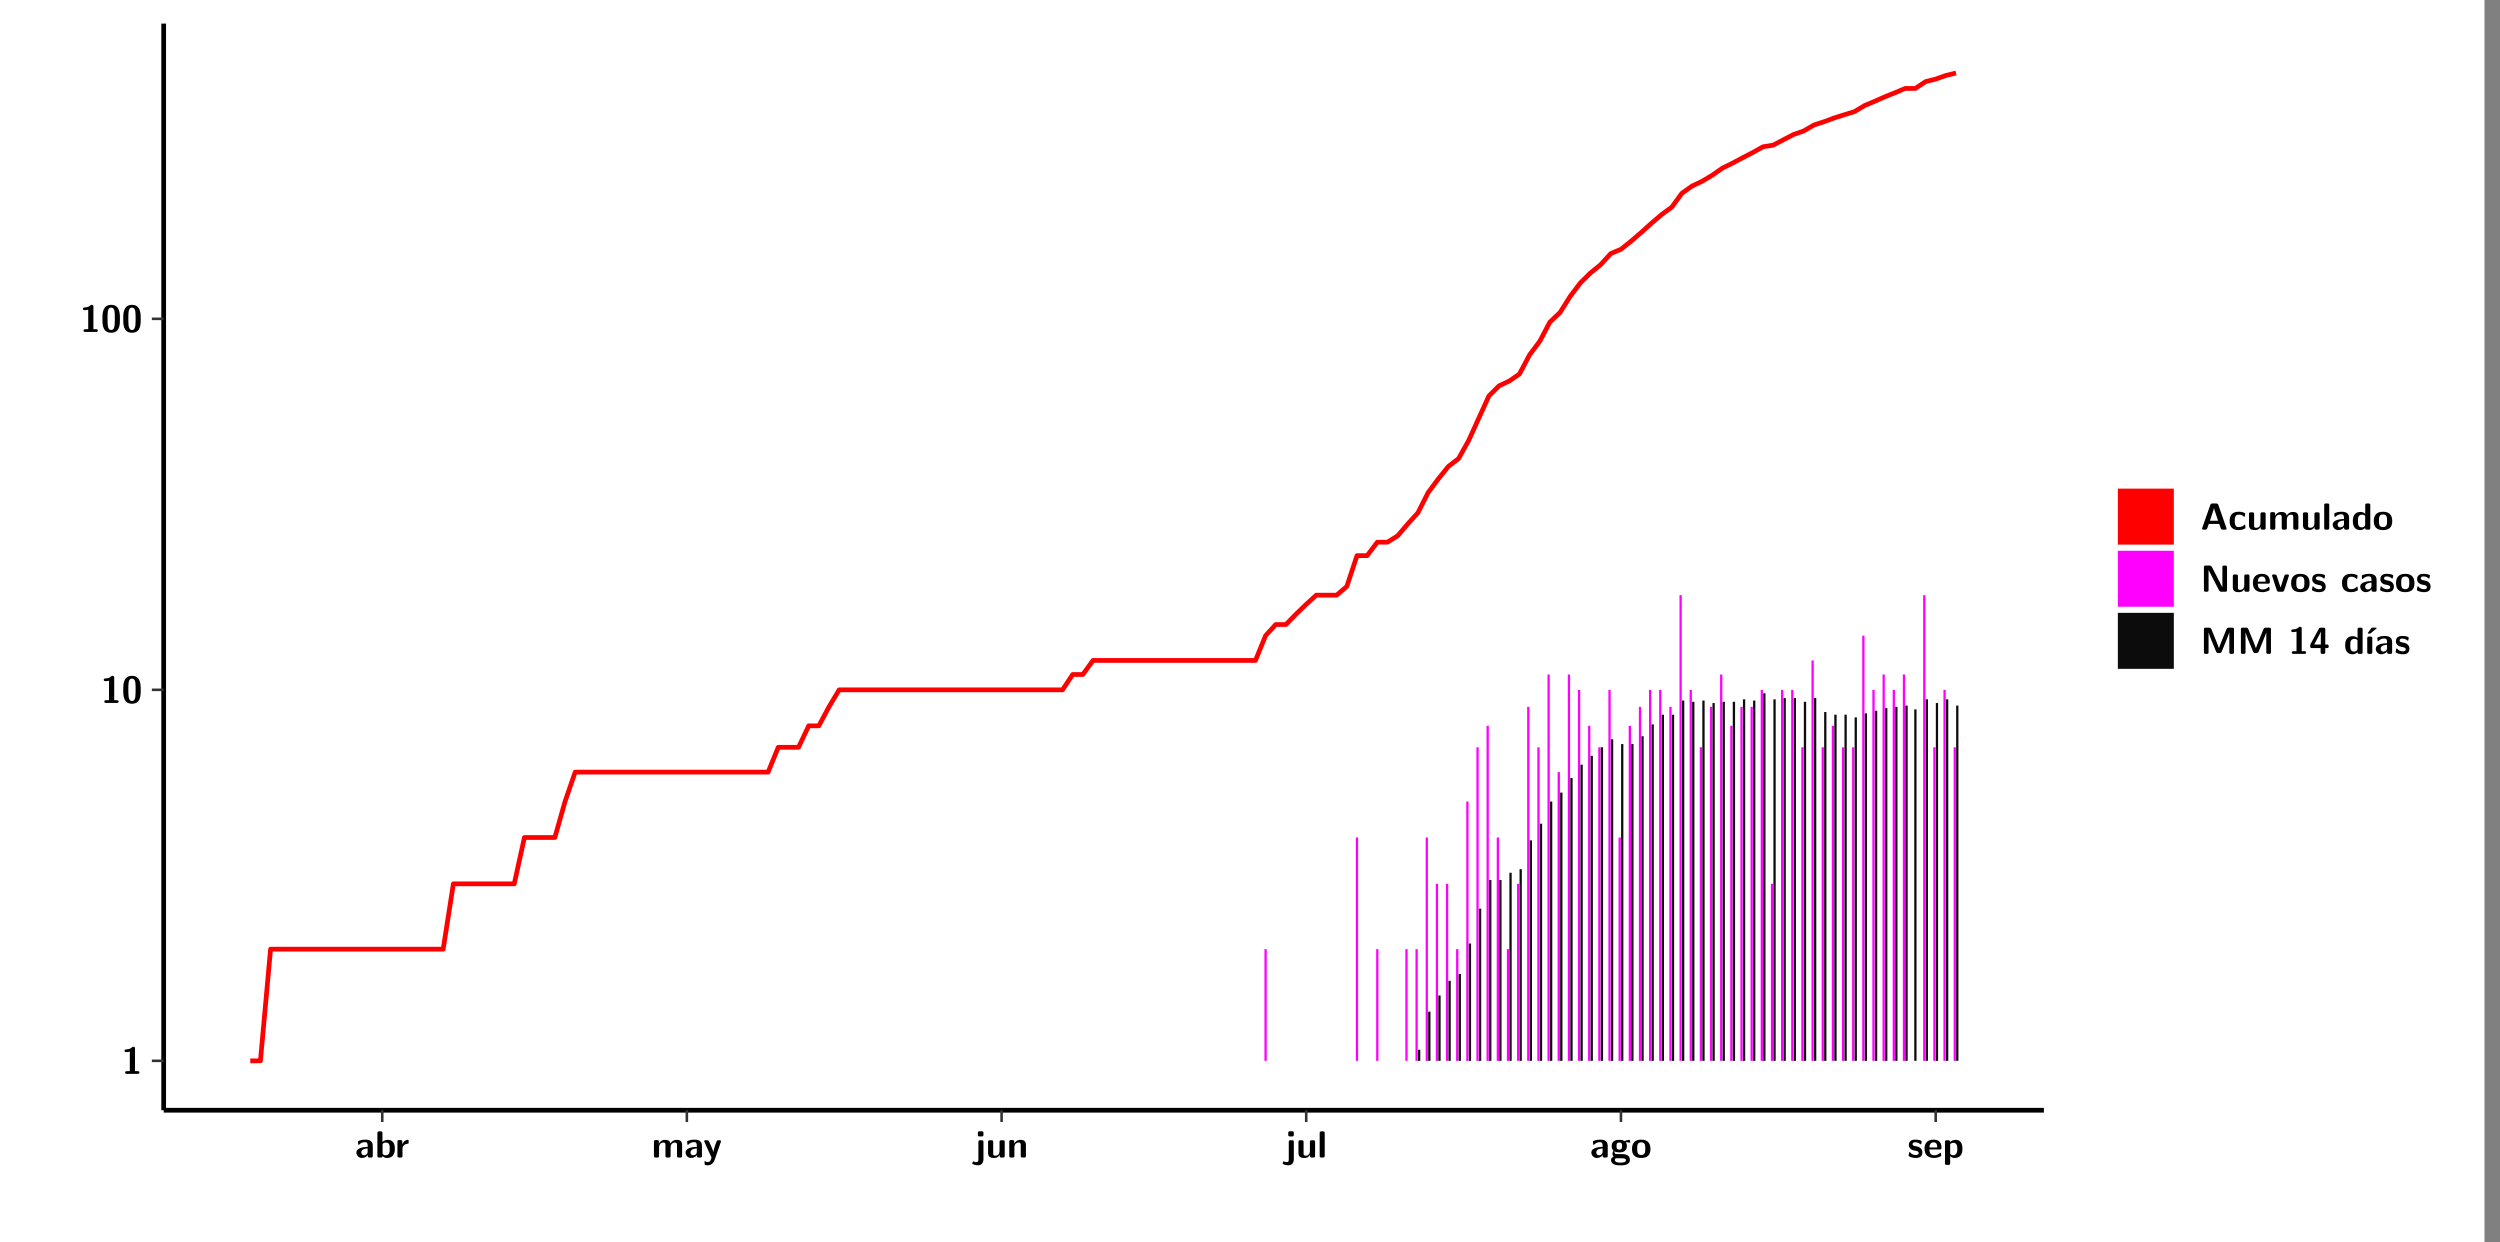 <?xml version="1.0" encoding="UTF-8"?>
<svg xmlns="http://www.w3.org/2000/svg" xmlns:xlink="http://www.w3.org/1999/xlink" width="579.653pt" height="288pt" viewBox="0 0 579.653 288" version="1.1">
<rect x="0" y="0" width="579.653" height="288" fill="#808080" stroke="none"/>
<defs>
<g>
<symbol overflow="visible" id="glyph0-0">
<path style="stroke:none;" d=""/>
</symbol>
<symbol overflow="visible" id="glyph0-1">
<path style="stroke:none;" d="M 3.109 -5.859 C 3.109 -6.016 3.109 -6.281 2.719 -6.281 C 2.547 -6.281 2.516 -6.266 2.406 -6.156 C 2.25 -6.016 1.922 -5.688 1.047 -5.672 C 0.891 -5.672 0.672 -5.609 0.672 -5.359 C 0.672 -5.047 0.969 -5.047 1.094 -5.047 C 1.344 -5.047 1.656 -5.078 1.906 -5.156 L 1.906 -0.625 L 1.234 -0.625 C 1.109 -0.625 0.812 -0.625 0.812 -0.312 C 0.812 0 1.109 0 1.234 0 L 3.719 0 C 3.828 0 4.141 0 4.141 -0.312 C 4.141 -0.625 3.828 -0.625 3.719 -0.625 L 3.109 -0.625 Z M 3.109 -5.859 "/>
</symbol>
<symbol overflow="visible" id="glyph0-2">
<path style="stroke:none;" d="M 4.438 -3 C 4.438 -4.203 4.438 -6.281 2.406 -6.281 C 0.375 -6.281 0.375 -4.219 0.375 -3 C 0.375 -1.812 0.375 0.188 2.406 0.188 C 4.438 0.188 4.438 -1.781 4.438 -3 Z M 2.406 -0.438 C 1.75 -0.438 1.656 -1.25 1.625 -1.484 C 1.562 -1.953 1.562 -2.766 1.562 -3.125 C 1.562 -3.641 1.562 -4.203 1.625 -4.641 C 1.641 -4.875 1.734 -5.641 2.406 -5.641 C 3.047 -5.641 3.156 -4.906 3.188 -4.734 C 3.25 -4.281 3.25 -3.594 3.25 -3.125 C 3.25 -2.625 3.25 -1.953 3.188 -1.469 C 3.156 -1.234 3.062 -0.438 2.406 -0.438 Z M 2.406 -0.438 "/>
</symbol>
<symbol overflow="visible" id="glyph0-3">
<path style="stroke:none;" d="M 4.062 -2.766 C 4.062 -4.156 2.734 -4.156 2.297 -4.156 C 1.891 -4.156 1.453 -4.125 0.859 -3.891 C 0.672 -3.797 0.625 -3.781 0.625 -3.688 C 0.625 -3.625 0.688 -3.109 0.688 -3.047 C 0.703 -2.984 0.75 -2.938 0.812 -2.938 C 0.844 -2.938 0.875 -2.969 0.906 -3 C 1.281 -3.391 1.719 -3.578 2.266 -3.578 C 2.734 -3.578 2.875 -3.297 2.875 -2.781 L 2.875 -2.469 C 2.562 -2.469 0.266 -2.453 0.266 -1.172 C 0.266 -0.547 0.766 0.094 1.531 0.094 C 1.828 0.094 2.484 0.016 2.906 -0.594 L 2.906 -0.422 C 2.906 -0.141 2.969 0 3.328 0 L 3.641 0 C 3.984 0 4.062 -0.109 4.062 -0.422 Z M 2.875 -1.344 C 2.875 -0.531 2.047 -0.531 2.016 -0.531 C 1.641 -0.531 1.406 -0.844 1.406 -1.188 C 1.406 -2.047 2.625 -2.109 2.875 -2.109 Z M 2.875 -1.344 "/>
</symbol>
<symbol overflow="visible" id="glyph0-4">
<path style="stroke:none;" d="M 1.703 -5.656 C 1.703 -5.938 1.641 -6.078 1.281 -6.078 L 0.953 -6.078 C 0.641 -6.078 0.531 -5.984 0.531 -5.656 L 0.531 -0.422 C 0.531 -0.109 0.625 0 0.953 0 L 1.312 0 C 1.453 0 1.719 0 1.734 -0.344 C 2.125 0.094 2.578 0.094 2.719 0.094 C 4.578 0.094 4.578 -1.594 4.578 -2.031 C 4.578 -2.453 4.578 -4.109 2.938 -4.109 C 2.219 -4.109 1.781 -3.703 1.703 -3.625 Z M 1.734 -3.172 C 1.844 -3.281 2.109 -3.484 2.5 -3.484 C 3.391 -3.484 3.391 -2.672 3.391 -2.016 C 3.391 -1.375 3.391 -0.531 2.406 -0.531 C 2.047 -0.531 1.828 -0.75 1.734 -0.875 Z M 1.734 -3.172 "/>
</symbol>
<symbol overflow="visible" id="glyph0-5">
<path style="stroke:none;" d="M 1.703 -2.016 C 1.703 -2.844 2.391 -3.188 2.938 -3.219 C 3.109 -3.234 3.125 -3.234 3.125 -3.469 L 3.125 -3.875 C 3.125 -4.047 3.125 -4.109 2.969 -4.109 C 2.719 -4.109 2.078 -4.031 1.672 -3.078 L 1.656 -3.078 L 1.656 -3.641 C 1.656 -3.922 1.594 -4.062 1.234 -4.062 L 0.953 -4.062 C 0.641 -4.062 0.531 -3.969 0.531 -3.641 L 0.531 -0.422 C 0.531 -0.109 0.625 0 0.953 0 L 1.281 0 C 1.609 0 1.703 -0.109 1.703 -0.422 Z M 1.703 -2.016 "/>
</symbol>
<symbol overflow="visible" id="glyph0-6">
<path style="stroke:none;" d="M 7.062 -2.844 C 7.062 -3.75 6.672 -4.109 5.781 -4.109 C 5.156 -4.109 4.688 -3.828 4.359 -3.25 C 4.219 -4.078 3.484 -4.109 3.109 -4.109 C 2.938 -4.109 2.578 -4.109 2.188 -3.828 C 1.906 -3.625 1.734 -3.344 1.672 -3.203 L 1.672 -3.641 C 1.672 -3.922 1.609 -4.062 1.25 -4.062 L 0.953 -4.062 C 0.625 -4.062 0.531 -3.969 0.531 -3.641 L 0.531 -0.422 C 0.531 -0.109 0.625 0 0.953 0 L 1.297 0 C 1.625 0 1.719 -0.109 1.719 -0.422 L 1.719 -2.359 C 1.719 -3.141 2.25 -3.484 2.688 -3.484 C 3.109 -3.484 3.203 -3.297 3.203 -2.828 L 3.203 -0.422 C 3.203 -0.109 3.297 0 3.625 0 L 3.969 0 C 4.297 0 4.391 -0.109 4.391 -0.422 L 4.391 -2.359 C 4.391 -3.141 4.922 -3.484 5.359 -3.484 C 5.781 -3.484 5.875 -3.297 5.875 -2.828 L 5.875 -0.422 C 5.875 -0.109 5.969 0 6.297 0 L 6.641 0 C 6.984 0 7.062 -0.109 7.062 -0.422 Z M 7.062 -2.844 "/>
</symbol>
<symbol overflow="visible" id="glyph0-7">
<path style="stroke:none;" d="M 4.109 -3.609 C 4.141 -3.719 4.141 -3.734 4.141 -3.781 C 4.141 -4.016 3.906 -4.016 3.797 -4.016 L 3.609 -4.016 C 3.469 -4.016 3.266 -4.016 3.141 -3.812 C 3.109 -3.766 2.406 -1.828 2.359 -1.25 L 2.344 -1.25 C 2.312 -1.672 1.953 -2.484 1.562 -3.328 C 1.328 -3.891 1.266 -4.016 0.828 -4.016 L 0.594 -4.016 C 0.469 -4.016 0.25 -4.016 0.25 -3.781 C 0.25 -3.75 0.281 -3.688 0.297 -3.641 L 1.953 0 C 1.891 0.188 1.859 0.281 1.828 0.375 C 1.734 0.656 1.578 1.047 1.109 1.047 C 0.812 1.047 0.609 0.922 0.516 0.875 C 0.469 0.844 0.453 0.828 0.422 0.828 C 0.391 0.828 0.312 0.859 0.312 0.969 C 0.312 1.031 0.375 1.641 0.391 1.672 C 0.469 1.781 0.953 1.797 1.094 1.797 C 2.172 1.797 2.609 0.766 2.672 0.547 Z M 4.109 -3.609 "/>
</symbol>
<symbol overflow="visible" id="glyph0-8">
<path style="stroke:none;" d="M 1.969 -5.672 C 1.969 -5.953 1.906 -6.094 1.547 -6.094 L 1.094 -6.094 C 0.766 -6.094 0.672 -5.984 0.672 -5.672 L 0.672 -5.312 C 0.672 -5.031 0.734 -4.891 1.094 -4.891 L 1.547 -4.891 C 1.875 -4.891 1.969 -5 1.969 -5.312 Z M 0.797 0.484 C 0.797 0.703 0.797 1.062 0.25 1.062 C 0.156 1.062 -0.094 1.031 -0.266 0.922 C -0.359 0.875 -0.375 0.875 -0.406 0.875 C -0.484 0.875 -0.5 0.922 -0.547 1.094 C -0.609 1.281 -0.625 1.359 -0.625 1.391 C -0.625 1.547 0.109 1.797 0.656 1.797 C 1.625 1.797 1.969 1.141 1.969 0.281 L 1.969 -3.594 C 1.969 -3.875 1.906 -4.016 1.547 -4.016 L 1.219 -4.016 C 0.891 -4.016 0.797 -3.906 0.797 -3.594 Z M 0.797 0.484 "/>
</symbol>
<symbol overflow="visible" id="glyph0-9">
<path style="stroke:none;" d="M 4.391 -3.594 C 4.391 -3.875 4.328 -4.016 3.969 -4.016 L 3.609 -4.016 C 3.281 -4.016 3.188 -3.906 3.188 -3.594 L 3.188 -1.516 C 3.188 -0.938 2.891 -0.438 2.266 -0.438 C 1.766 -0.438 1.719 -0.562 1.719 -1.031 L 1.719 -3.594 C 1.719 -3.875 1.656 -4.016 1.297 -4.016 L 0.953 -4.016 C 0.625 -4.016 0.531 -3.922 0.531 -3.594 L 0.531 -1.109 C 0.531 -0.172 1.031 0.094 1.953 0.094 C 2.188 0.094 2.812 0.094 3.219 -0.656 L 3.219 -0.422 C 3.219 -0.141 3.281 0 3.641 0 L 3.969 0 C 4.297 0 4.391 -0.109 4.391 -0.422 Z M 4.391 -3.594 "/>
</symbol>
<symbol overflow="visible" id="glyph0-10">
<path style="stroke:none;" d="M 4.391 -2.844 C 4.391 -3.75 4 -4.109 3.109 -4.109 C 2.188 -4.109 1.781 -3.438 1.672 -3.203 L 1.672 -3.641 C 1.672 -3.922 1.609 -4.062 1.25 -4.062 L 0.953 -4.062 C 0.625 -4.062 0.531 -3.969 0.531 -3.641 L 0.531 -0.422 C 0.531 -0.109 0.625 0 0.953 0 L 1.297 0 C 1.625 0 1.719 -0.109 1.719 -0.422 L 1.719 -2.359 C 1.719 -3.125 2.219 -3.484 2.688 -3.484 C 3.109 -3.484 3.188 -3.281 3.188 -2.828 L 3.188 -0.422 C 3.188 -0.141 3.25 0 3.609 0 L 3.969 0 C 4.297 0 4.391 -0.109 4.391 -0.422 Z M 4.391 -2.844 "/>
</symbol>
<symbol overflow="visible" id="glyph0-11">
<path style="stroke:none;" d="M 1.703 -5.656 C 1.703 -5.938 1.641 -6.078 1.281 -6.078 L 0.953 -6.078 C 0.641 -6.078 0.531 -5.984 0.531 -5.656 L 0.531 -0.422 C 0.531 -0.109 0.625 0 0.953 0 L 1.281 0 C 1.609 0 1.703 -0.109 1.703 -0.422 Z M 1.703 -5.656 "/>
</symbol>
<symbol overflow="visible" id="glyph0-12">
<path style="stroke:none;" d="M 1.75 -0.812 C 1.438 -0.812 1.312 -0.812 1.188 -0.906 C 1.156 -0.953 1.016 -1.078 1.016 -1.312 C 1.016 -1.375 1.016 -1.391 1.031 -1.438 C 1.438 -1.203 1.953 -1.203 2.141 -1.203 C 2.5 -1.203 3.906 -1.203 3.906 -2.656 C 3.906 -3.172 3.703 -3.469 3.625 -3.562 C 3.781 -3.562 4.078 -3.562 4.438 -3.469 C 4.484 -3.453 4.547 -3.438 4.562 -3.438 C 4.641 -3.438 4.688 -3.484 4.688 -3.547 C 4.688 -3.578 4.641 -3.797 4.625 -3.891 C 4.578 -4.094 4.578 -4.109 4.422 -4.109 C 4.156 -4.109 3.719 -4 3.391 -3.797 C 2.969 -4.078 2.516 -4.109 2.141 -4.109 C 1.766 -4.109 0.375 -4.109 0.375 -2.672 C 0.375 -2.312 0.469 -1.875 0.812 -1.594 C 0.562 -1.266 0.562 -0.922 0.562 -0.875 C 0.562 -0.703 0.625 -0.422 0.812 -0.188 C 0.672 -0.125 0.219 0.031 0.219 0.594 C 0.219 0.859 0.344 1.312 0.906 1.562 C 1.406 1.797 1.984 1.812 2.406 1.812 C 2.922 1.812 4.594 1.812 4.594 0.562 C 4.594 -0.812 3.359 -0.812 2.172 -0.812 Z M 2.141 -1.844 C 1.531 -1.844 1.5 -2.172 1.5 -2.656 C 1.5 -3.141 1.531 -3.484 2.141 -3.484 C 2.75 -3.484 2.781 -3.141 2.781 -2.672 C 2.781 -2.188 2.75 -1.844 2.141 -1.844 Z M 2.609 0.156 C 3.328 0.156 3.688 0.266 3.688 0.594 C 3.688 1.172 2.688 1.172 2.406 1.172 C 2.062 1.172 1.125 1.172 1.125 0.562 C 1.125 0.156 1.391 0.156 1.594 0.156 Z M 2.609 0.156 "/>
</symbol>
<symbol overflow="visible" id="glyph0-13">
<path style="stroke:none;" d="M 4.547 -1.969 C 4.547 -3.406 3.844 -4.156 2.406 -4.156 C 0.953 -4.156 0.266 -3.391 0.266 -1.969 C 0.266 -0.547 1.031 0.094 2.406 0.094 C 3.781 0.094 4.547 -0.531 4.547 -1.969 Z M 2.406 -0.594 C 1.469 -0.594 1.469 -1.375 1.469 -2.078 C 1.469 -2.75 1.469 -3.531 2.406 -3.531 C 3.344 -3.531 3.344 -2.766 3.344 -2.078 C 3.344 -1.391 3.344 -0.594 2.406 -0.594 Z M 2.406 -0.594 "/>
</symbol>
<symbol overflow="visible" id="glyph0-14">
<path style="stroke:none;" d="M 3.469 -1.234 C 3.469 -1.734 3.203 -2.031 3.047 -2.172 C 2.703 -2.484 2.391 -2.547 2.031 -2.609 C 1.547 -2.703 1.188 -2.766 1.188 -3.109 C 1.188 -3.469 1.484 -3.547 1.828 -3.547 C 2.406 -3.547 2.719 -3.328 2.953 -3.125 C 3.047 -3.047 3.062 -3.047 3.094 -3.047 C 3.188 -3.047 3.203 -3.125 3.203 -3.156 C 3.219 -3.219 3.312 -3.719 3.312 -3.766 C 3.312 -3.906 2.844 -4.031 2.75 -4.062 C 2.406 -4.156 2.125 -4.156 1.891 -4.156 C 1.5 -4.156 0.328 -4.156 0.328 -2.906 C 0.328 -2.484 0.516 -2.219 0.75 -2 C 1.062 -1.734 1.406 -1.672 1.906 -1.562 C 2.156 -1.531 2.609 -1.453 2.609 -1.062 C 2.609 -0.656 2.266 -0.594 1.922 -0.594 C 1.531 -0.594 1.047 -0.703 0.625 -1.188 C 0.594 -1.234 0.562 -1.266 0.516 -1.266 C 0.422 -1.266 0.406 -1.188 0.391 -1.125 C 0.375 -1.016 0.266 -0.516 0.266 -0.422 C 0.266 -0.266 0.922 -0.062 0.922 -0.047 C 1.406 0.094 1.766 0.094 1.922 0.094 C 2.359 0.094 3.469 0.062 3.469 -1.234 Z M 3.469 -1.234 "/>
</symbol>
<symbol overflow="visible" id="glyph0-15">
<path style="stroke:none;" d="M 3.781 -1.875 C 3.984 -1.875 4.203 -1.891 4.203 -2.281 C 4.203 -3.406 3.672 -4.156 2.359 -4.156 C 0.969 -4.156 0.266 -3.375 0.266 -2.047 C 0.266 -0.609 1.109 0.094 2.484 0.094 C 2.812 0.094 3.312 0.047 3.891 -0.234 C 4.078 -0.328 4.141 -0.359 4.141 -0.469 C 4.141 -0.531 4.125 -0.781 4.109 -0.844 C 4.078 -1.125 4.062 -1.125 3.984 -1.125 C 3.953 -1.125 3.938 -1.125 3.844 -1.047 C 3.328 -0.594 2.797 -0.531 2.516 -0.531 C 1.531 -0.531 1.422 -1.312 1.391 -1.875 Z M 1.406 -2.344 C 1.422 -2.875 1.609 -3.531 2.359 -3.531 C 3.062 -3.531 3.203 -3.031 3.219 -2.344 Z M 1.406 -2.344 "/>
</symbol>
<symbol overflow="visible" id="glyph0-16">
<path style="stroke:none;" d="M 1.734 -0.344 C 2.125 0.094 2.609 0.094 2.719 0.094 C 4.578 0.094 4.578 -1.594 4.578 -2.031 C 4.578 -2.453 4.578 -4.109 3 -4.109 C 2.484 -4.109 2.016 -3.906 1.703 -3.609 C 1.703 -3.922 1.578 -4.016 1.281 -4.016 L 0.953 -4.016 C 0.641 -4.016 0.531 -3.922 0.531 -3.594 L 0.531 1.281 C 0.531 1.594 0.625 1.703 0.953 1.703 L 1.312 1.703 C 1.641 1.703 1.734 1.594 1.734 1.281 Z M 1.734 -3.141 C 1.828 -3.219 2.109 -3.422 2.484 -3.422 C 3.391 -3.422 3.391 -2.391 3.391 -2 C 3.391 -1.656 3.391 -0.531 2.406 -0.531 C 2.203 -0.531 2.047 -0.609 1.938 -0.688 C 1.734 -0.828 1.734 -0.875 1.734 -1.031 Z M 1.734 -3.141 "/>
</symbol>
<symbol overflow="visible" id="glyph0-17">
<path style="stroke:none;" d="M 4.156 -5.703 C 4.031 -6.078 3.766 -6.078 3.594 -6.078 L 2.828 -6.078 C 2.641 -6.078 2.391 -6.078 2.266 -5.703 L 0.406 -0.406 C 0.375 -0.297 0.375 -0.281 0.375 -0.234 C 0.375 0 0.594 0 0.703 0 L 1.031 0 C 1.188 0 1.453 0 1.578 -0.344 L 1.922 -1.328 L 4.344 -1.328 L 4.641 -0.484 C 4.75 -0.172 4.812 0 5.234 0 L 5.703 0 C 5.828 0 6.047 0 6.047 -0.234 C 6.047 -0.281 6.047 -0.297 6 -0.406 Z M 2.812 -3.938 C 2.938 -4.328 3.062 -4.656 3.125 -4.969 L 3.141 -4.969 C 3.188 -4.766 3.188 -4.75 3.25 -4.547 L 4.078 -2.078 L 2.188 -2.078 Z M 2.812 -3.938 "/>
</symbol>
<symbol overflow="visible" id="glyph0-18">
<path style="stroke:none;" d="M 4 -0.438 C 4 -0.531 3.969 -0.938 3.953 -1.047 C 3.953 -1.078 3.938 -1.172 3.844 -1.172 C 3.812 -1.172 3.797 -1.172 3.703 -1.078 C 3.562 -0.953 3.141 -0.594 2.422 -0.594 C 1.516 -0.594 1.516 -1.469 1.516 -2.031 C 1.516 -2.75 1.562 -3.484 2.453 -3.484 C 3.031 -3.484 3.266 -3.344 3.578 -3.078 C 3.688 -2.984 3.703 -2.984 3.734 -2.984 C 3.828 -2.984 3.844 -3.062 3.844 -3.094 C 3.859 -3.172 3.953 -3.656 3.953 -3.703 C 3.953 -3.781 3.891 -3.812 3.75 -3.891 C 3.328 -4.078 3.062 -4.156 2.453 -4.156 C 1.141 -4.156 0.328 -3.547 0.328 -2.016 C 0.328 -0.562 1.078 0.094 2.406 0.094 C 2.641 0.094 3.172 0.094 3.75 -0.203 C 4 -0.344 4 -0.344 4 -0.438 Z M 4 -0.438 "/>
</symbol>
<symbol overflow="visible" id="glyph0-19">
<path style="stroke:none;" d="M 4.375 -5.656 C 4.375 -5.938 4.312 -6.078 3.953 -6.078 L 3.625 -6.078 C 3.297 -6.078 3.203 -5.969 3.203 -5.656 L 3.203 -3.672 C 2.812 -4.047 2.375 -4.109 2.109 -4.109 C 0.328 -4.109 0.328 -2.422 0.328 -2 C 0.328 -1.594 0.328 0.094 2.062 0.094 C 2.422 0.094 2.812 -0.016 3.188 -0.406 C 3.188 -0.094 3.297 0 3.609 0 L 3.953 0 C 4.281 0 4.375 -0.109 4.375 -0.422 Z M 3.188 -1.094 C 3.188 -0.953 3.188 -0.875 2.922 -0.688 C 2.703 -0.547 2.5 -0.531 2.406 -0.531 C 1.516 -0.531 1.516 -1.344 1.516 -2 C 1.516 -2.656 1.516 -3.484 2.5 -3.484 C 2.75 -3.484 2.984 -3.391 3.188 -3.203 Z M 3.188 -1.094 "/>
</symbol>
<symbol overflow="visible" id="glyph0-20">
<path style="stroke:none;" d="M 2.656 -5.734 C 2.469 -6.078 2.203 -6.078 2.031 -6.078 L 1.219 -6.078 C 0.906 -6.078 0.797 -5.984 0.797 -5.656 L 0.797 -0.422 C 0.797 -0.109 0.891 0 1.219 0 L 1.453 0 C 1.781 0 1.875 -0.109 1.875 -0.422 L 1.875 -5.016 L 1.891 -5.016 L 4.297 -0.344 C 4.484 0 4.75 0 4.922 0 L 5.734 0 C 6.062 0 6.156 -0.109 6.156 -0.422 L 6.156 -5.656 C 6.156 -5.938 6.094 -6.078 5.734 -6.078 L 5.5 -6.078 C 5.156 -6.078 5.078 -5.969 5.078 -5.656 L 5.078 -1.062 L 5.062 -1.062 Z M 2.656 -5.734 "/>
</symbol>
<symbol overflow="visible" id="glyph0-21">
<path style="stroke:none;" d="M 4.109 -3.609 C 4.141 -3.719 4.141 -3.75 4.141 -3.766 C 4.141 -4.016 3.922 -4.016 3.797 -4.016 L 3.609 -4.016 C 3.25 -4.016 3.141 -3.891 3.062 -3.641 L 2.203 -0.984 L 1.328 -3.641 C 1.266 -3.828 1.203 -4.016 0.781 -4.016 L 0.578 -4.016 C 0.453 -4.016 0.234 -4.016 0.234 -3.766 C 0.234 -3.75 0.234 -3.719 0.266 -3.609 L 1.312 -0.375 C 1.438 0 1.703 0 1.859 0 L 2.5 0 C 2.672 0 2.938 0 3.062 -0.375 Z M 4.109 -3.609 "/>
</symbol>
<symbol overflow="visible" id="glyph0-22">
<path style="stroke:none;" d="M 4.859 -2.859 C 4.688 -2.422 4.359 -1.609 4.281 -1.312 C 4.203 -1.625 3.844 -2.484 3.656 -2.953 L 2.531 -5.719 C 2.391 -6.078 2.109 -6.078 1.953 -6.078 L 1.219 -6.078 C 0.906 -6.078 0.797 -5.984 0.797 -5.656 L 0.797 -0.422 C 0.797 -0.109 0.891 0 1.219 0 L 1.453 0 C 1.781 0 1.875 -0.109 1.875 -0.422 L 1.875 -4.953 L 1.891 -4.953 C 1.984 -4.562 2.375 -3.578 2.578 -3.062 L 3.609 -0.562 C 3.766 -0.188 3.969 -0.188 4.266 -0.188 C 4.562 -0.188 4.781 -0.188 4.938 -0.562 L 6.062 -3.328 C 6.141 -3.531 6.625 -4.719 6.672 -4.953 L 6.688 -4.953 L 6.688 -0.422 C 6.688 -0.141 6.75 0 7.109 0 L 7.344 0 C 7.672 0 7.766 -0.109 7.766 -0.422 L 7.766 -5.656 C 7.766 -5.938 7.703 -6.078 7.344 -6.078 L 6.609 -6.078 C 6.391 -6.078 6.172 -6.062 6.016 -5.703 Z M 4.859 -2.859 "/>
</symbol>
<symbol overflow="visible" id="glyph0-23">
<path style="stroke:none;" d="M 0.344 -2.297 C 0.266 -2.172 0.266 -2.141 0.266 -1.984 L 0.266 -1.766 C 0.266 -1.484 0.328 -1.344 0.688 -1.344 L 2.672 -1.344 L 2.672 -0.422 C 2.672 -0.141 2.719 0 3.078 0 L 3.328 0 C 3.656 0 3.75 -0.109 3.75 -0.422 L 3.75 -1.344 L 4.125 -1.344 C 4.391 -1.344 4.547 -1.406 4.547 -1.75 C 4.547 -2.078 4.422 -2.172 4.125 -2.172 L 3.75 -2.172 L 3.75 -5.656 C 3.75 -5.984 3.656 -6.078 3.328 -6.078 L 2.688 -6.078 C 2.531 -6.078 2.391 -6.078 2.281 -5.875 Z M 1.188 -2.172 C 2.578 -4.75 2.672 -5.016 2.703 -5.156 L 2.719 -5.156 L 2.719 -2.172 Z M 1.188 -2.172 "/>
</symbol>
<symbol overflow="visible" id="glyph0-24">
<path style="stroke:none;" d="M 3.906 -5.844 C 3.953 -5.875 4 -5.922 4 -5.969 C 4 -6.078 3.906 -6.078 3.766 -6.078 L 3.047 -6.078 C 2.875 -6.078 2.859 -6.078 2.781 -5.984 L 2.031 -4.953 C 1.953 -4.859 1.953 -4.844 1.953 -4.828 C 1.953 -4.703 2.047 -4.703 2.188 -4.703 L 2.516 -4.703 Z M 3.906 -5.844 "/>
</symbol>
<symbol overflow="visible" id="glyph0-25">
<path style="stroke:none;" d="M 1.703 -3.594 C 1.703 -3.875 1.641 -4.016 1.281 -4.016 L 0.953 -4.016 C 0.641 -4.016 0.531 -3.922 0.531 -3.594 L 0.531 -0.422 C 0.531 -0.109 0.625 0 0.953 0 L 1.281 0 C 1.609 0 1.703 -0.109 1.703 -0.422 Z M 1.703 -3.594 "/>
</symbol>
</g>
<clipPath id="clip1">
  <path d="M 0 0 L 576.008 0 L 576.008 288 L 0 288 Z M 0 0 "/>
</clipPath>
<clipPath id="clip2">
  <path d="M 37.949 5.477 L 473.898 5.477 L 473.898 257.414 L 37.949 257.414 Z M 37.949 5.477 "/>
</clipPath>
</defs>
<g id="surface1">
<g clip-path="url(#clip1)" clip-rule="nonzero">
<path style="fill-rule:nonzero;fill:rgb(100%,100%,100%);fill-opacity:1;stroke-width:0.598;stroke-linecap:round;stroke-linejoin:round;stroke:rgb(100%,100%,100%);stroke-opacity:1;stroke-miterlimit:10;" d="M 0 0 L 0 288.004 L 576.008 288.004 L 576.008 0 Z M 0 0 " transform="matrix(1,0,0,-1,0,288)"/>
</g>
<g clip-path="url(#clip2)" clip-rule="nonzero">
<path style=" stroke:none;fill-rule:nonzero;fill:rgb(100%,100%,100%);fill-opacity:1;" d="M 37.949 257.414 L 37.949 5.477 L 473.898 5.477 L 473.898 257.414 Z M 37.949 257.414 "/>
</g>
<path style=" stroke:none;fill-rule:nonzero;fill:rgb(100%,0%,100%);fill-opacity:1;" d="M 293.176 245.969 L 293.176 220.074 L 293.711 220.074 L 293.711 245.969 Z M 293.176 245.969 "/>
<path style=" stroke:none;fill-rule:nonzero;fill:rgb(100%,0%,100%);fill-opacity:1;" d="M 314.363 245.969 L 314.363 194.18 L 314.895 194.18 L 314.895 245.969 Z M 314.363 245.969 "/>
<path style=" stroke:none;fill-rule:nonzero;fill:rgb(100%,0%,100%);fill-opacity:1;" d="M 319.078 245.969 L 319.078 220.074 L 319.605 220.074 L 319.605 245.969 Z M 319.078 245.969 "/>
<path style=" stroke:none;fill-rule:nonzero;fill:rgb(100%,0%,100%);fill-opacity:1;" d="M 325.844 245.969 L 325.844 220.074 L 326.371 220.074 L 326.371 245.969 Z M 325.844 245.969 "/>
<path style=" stroke:none;fill-rule:nonzero;fill:rgb(100%,0%,100%);fill-opacity:1;" d="M 328.195 245.969 L 328.195 220.074 L 328.723 220.074 L 328.723 245.969 Z M 328.195 245.969 "/>
<path style=" stroke:none;fill-rule:nonzero;fill:rgb(4.999%,4.999%,4.999%);fill-opacity:1;" d="M 328.781 245.969 L 328.781 243.387 L 329.309 243.387 L 329.309 245.969 Z M 328.781 245.969 "/>
<path style=" stroke:none;fill-rule:nonzero;fill:rgb(100%,0%,100%);fill-opacity:1;" d="M 330.555 245.969 L 330.555 194.18 L 331.082 194.18 L 331.082 245.969 Z M 330.555 245.969 "/>
<path style=" stroke:none;fill-rule:nonzero;fill:rgb(4.999%,4.999%,4.999%);fill-opacity:1;" d="M 331.141 245.969 L 331.141 234.559 L 331.672 234.559 L 331.672 245.969 Z M 331.141 245.969 "/>
<path style=" stroke:none;fill-rule:nonzero;fill:rgb(100%,0%,100%);fill-opacity:1;" d="M 332.906 245.969 L 332.906 204.922 L 333.434 204.922 L 333.434 245.969 Z M 332.906 245.969 "/>
<path style=" stroke:none;fill-rule:nonzero;fill:rgb(4.999%,4.999%,4.999%);fill-opacity:1;" d="M 333.492 245.969 L 333.492 230.812 L 334.023 230.812 L 334.023 245.969 Z M 333.492 245.969 "/>
<path style=" stroke:none;fill-rule:nonzero;fill:rgb(100%,0%,100%);fill-opacity:1;" d="M 335.258 245.969 L 335.258 204.922 L 335.785 204.922 L 335.785 245.969 Z M 335.258 245.969 "/>
<path style=" stroke:none;fill-rule:nonzero;fill:rgb(4.999%,4.999%,4.999%);fill-opacity:1;" d="M 335.844 245.969 L 335.844 227.418 L 336.371 227.418 L 336.371 245.969 Z M 335.844 245.969 "/>
<path style=" stroke:none;fill-rule:nonzero;fill:rgb(100%,0%,100%);fill-opacity:1;" d="M 337.609 245.969 L 337.609 220.074 L 338.145 220.074 L 338.145 245.969 Z M 337.609 245.969 "/>
<path style=" stroke:none;fill-rule:nonzero;fill:rgb(4.999%,4.999%,4.999%);fill-opacity:1;" d="M 338.195 245.969 L 338.195 225.832 L 338.734 225.832 L 338.734 245.969 Z M 338.195 245.969 "/>
<path style=" stroke:none;fill-rule:nonzero;fill:rgb(100%,0%,100%);fill-opacity:1;" d="M 339.969 245.969 L 339.969 185.84 L 340.496 185.84 L 340.496 245.969 Z M 339.969 245.969 "/>
<path style=" stroke:none;fill-rule:nonzero;fill:rgb(4.999%,4.999%,4.999%);fill-opacity:1;" d="M 340.559 245.969 L 340.559 218.758 L 341.086 218.758 L 341.086 245.969 Z M 340.559 245.969 "/>
<path style=" stroke:none;fill-rule:nonzero;fill:rgb(100%,0%,100%);fill-opacity:1;" d="M 342.32 245.969 L 342.32 173.27 L 342.848 173.27 L 342.848 245.969 Z M 342.32 245.969 "/>
<path style=" stroke:none;fill-rule:nonzero;fill:rgb(4.999%,4.999%,4.999%);fill-opacity:1;" d="M 342.91 245.969 L 342.91 210.68 L 343.438 210.68 L 343.438 245.969 Z M 342.91 245.969 "/>
<path style=" stroke:none;fill-rule:nonzero;fill:rgb(100%,0%,100%);fill-opacity:1;" d="M 344.672 245.969 L 344.672 168.289 L 345.199 168.289 L 345.199 245.969 Z M 344.672 245.969 "/>
<path style=" stroke:none;fill-rule:nonzero;fill:rgb(4.999%,4.999%,4.999%);fill-opacity:1;" d="M 345.258 245.969 L 345.258 204.043 L 345.797 204.043 L 345.797 245.969 Z M 345.258 245.969 "/>
<path style=" stroke:none;fill-rule:nonzero;fill:rgb(100%,0%,100%);fill-opacity:1;" d="M 347.031 245.969 L 347.031 194.18 L 347.562 194.18 L 347.562 245.969 Z M 347.031 245.969 "/>
<path style=" stroke:none;fill-rule:nonzero;fill:rgb(4.999%,4.999%,4.999%);fill-opacity:1;" d="M 347.621 245.969 L 347.621 204.043 L 348.148 204.043 L 348.148 245.969 Z M 347.621 245.969 "/>
<path style=" stroke:none;fill-rule:nonzero;fill:rgb(100%,0%,100%);fill-opacity:1;" d="M 349.383 245.969 L 349.383 220.074 L 349.914 220.074 L 349.914 245.969 Z M 349.383 245.969 "/>
<path style=" stroke:none;fill-rule:nonzero;fill:rgb(4.999%,4.999%,4.999%);fill-opacity:1;" d="M 349.973 245.969 L 349.973 202.352 L 350.5 202.352 L 350.5 245.969 Z M 349.973 245.969 "/>
<path style=" stroke:none;fill-rule:nonzero;fill:rgb(100%,0%,100%);fill-opacity:1;" d="M 351.734 245.969 L 351.734 204.922 L 352.262 204.922 L 352.262 245.969 Z M 351.734 245.969 "/>
<path style=" stroke:none;fill-rule:nonzero;fill:rgb(4.999%,4.999%,4.999%);fill-opacity:1;" d="M 352.324 245.969 L 352.324 201.523 L 352.852 201.523 L 352.852 245.969 Z M 352.324 245.969 "/>
<path style=" stroke:none;fill-rule:nonzero;fill:rgb(100%,0%,100%);fill-opacity:1;" d="M 354.086 245.969 L 354.086 163.883 L 354.625 163.883 L 354.625 245.969 Z M 354.086 245.969 "/>
<path style=" stroke:none;fill-rule:nonzero;fill:rgb(4.999%,4.999%,4.999%);fill-opacity:1;" d="M 354.684 245.969 L 354.684 194.848 L 355.211 194.848 L 355.211 245.969 Z M 354.684 245.969 "/>
<path style=" stroke:none;fill-rule:nonzero;fill:rgb(100%,0%,100%);fill-opacity:1;" d="M 356.449 245.969 L 356.449 173.27 L 356.977 173.27 L 356.977 245.969 Z M 356.449 245.969 "/>
<path style=" stroke:none;fill-rule:nonzero;fill:rgb(4.999%,4.999%,4.999%);fill-opacity:1;" d="M 357.035 245.969 L 357.035 190.984 L 357.562 190.984 L 357.562 245.969 Z M 357.035 245.969 "/>
<path style=" stroke:none;fill-rule:nonzero;fill:rgb(100%,0%,100%);fill-opacity:1;" d="M 358.801 245.969 L 358.801 156.391 L 359.328 156.391 L 359.328 245.969 Z M 358.801 245.969 "/>
<path style=" stroke:none;fill-rule:nonzero;fill:rgb(4.999%,4.999%,4.999%);fill-opacity:1;" d="M 359.387 245.969 L 359.387 185.84 L 359.914 185.84 L 359.914 245.969 Z M 359.387 245.969 "/>
<path style=" stroke:none;fill-rule:nonzero;fill:rgb(100%,0%,100%);fill-opacity:1;" d="M 361.148 245.969 L 361.148 179.027 L 361.688 179.027 L 361.688 245.969 Z M 361.148 245.969 "/>
<path style=" stroke:none;fill-rule:nonzero;fill:rgb(4.999%,4.999%,4.999%);fill-opacity:1;" d="M 361.738 245.969 L 361.738 183.77 L 362.277 183.77 L 362.277 245.969 Z M 361.738 245.969 "/>
<path style=" stroke:none;fill-rule:nonzero;fill:rgb(100%,0%,100%);fill-opacity:1;" d="M 363.512 245.969 L 363.512 156.391 L 364.039 156.391 L 364.039 245.969 Z M 363.512 245.969 "/>
<path style=" stroke:none;fill-rule:nonzero;fill:rgb(4.999%,4.999%,4.999%);fill-opacity:1;" d="M 364.098 245.969 L 364.098 180.391 L 364.629 180.391 L 364.629 245.969 Z M 364.098 245.969 "/>
<path style=" stroke:none;fill-rule:nonzero;fill:rgb(100%,0%,100%);fill-opacity:1;" d="M 365.863 245.969 L 365.863 159.949 L 366.391 159.949 L 366.391 245.969 Z M 365.863 245.969 "/>
<path style=" stroke:none;fill-rule:nonzero;fill:rgb(4.999%,4.999%,4.999%);fill-opacity:1;" d="M 366.449 245.969 L 366.449 177.293 L 366.98 177.293 L 366.98 245.969 Z M 366.449 245.969 "/>
<path style=" stroke:none;fill-rule:nonzero;fill:rgb(100%,0%,100%);fill-opacity:1;" d="M 368.215 245.969 L 368.215 168.289 L 368.742 168.289 L 368.742 245.969 Z M 368.215 245.969 "/>
<path style=" stroke:none;fill-rule:nonzero;fill:rgb(4.999%,4.999%,4.999%);fill-opacity:1;" d="M 368.801 245.969 L 368.801 175.23 L 369.328 175.23 L 369.328 245.969 Z M 368.801 245.969 "/>
<path style=" stroke:none;fill-rule:nonzero;fill:rgb(100%,0%,100%);fill-opacity:1;" d="M 370.574 245.969 L 370.574 173.27 L 371.102 173.27 L 371.102 245.969 Z M 370.574 245.969 "/>
<path style=" stroke:none;fill-rule:nonzero;fill:rgb(4.999%,4.999%,4.999%);fill-opacity:1;" d="M 371.164 245.969 L 371.164 173.27 L 371.691 173.27 L 371.691 245.969 Z M 371.164 245.969 "/>
<path style=" stroke:none;fill-rule:nonzero;fill:rgb(100%,0%,100%);fill-opacity:1;" d="M 372.926 245.969 L 372.926 159.949 L 373.453 159.949 L 373.453 245.969 Z M 372.926 245.969 "/>
<path style=" stroke:none;fill-rule:nonzero;fill:rgb(4.999%,4.999%,4.999%);fill-opacity:1;" d="M 373.516 245.969 L 373.516 171.414 L 374.043 171.414 L 374.043 245.969 Z M 373.516 245.969 "/>
<path style=" stroke:none;fill-rule:nonzero;fill:rgb(100%,0%,100%);fill-opacity:1;" d="M 375.277 245.969 L 375.277 194.18 L 375.805 194.18 L 375.805 245.969 Z M 375.277 245.969 "/>
<path style=" stroke:none;fill-rule:nonzero;fill:rgb(4.999%,4.999%,4.999%);fill-opacity:1;" d="M 375.867 245.969 L 375.867 172.523 L 376.395 172.523 L 376.395 245.969 Z M 375.867 245.969 "/>
<path style=" stroke:none;fill-rule:nonzero;fill:rgb(100%,0%,100%);fill-opacity:1;" d="M 377.629 245.969 L 377.629 168.289 L 378.168 168.289 L 378.168 245.969 Z M 377.629 245.969 "/>
<path style=" stroke:none;fill-rule:nonzero;fill:rgb(4.999%,4.999%,4.999%);fill-opacity:1;" d="M 378.215 245.969 L 378.215 172.523 L 378.754 172.523 L 378.754 245.969 Z M 378.215 245.969 "/>
<path style=" stroke:none;fill-rule:nonzero;fill:rgb(100%,0%,100%);fill-opacity:1;" d="M 379.988 245.969 L 379.988 163.883 L 380.52 163.883 L 380.52 245.969 Z M 379.988 245.969 "/>
<path style=" stroke:none;fill-rule:nonzero;fill:rgb(4.999%,4.999%,4.999%);fill-opacity:1;" d="M 380.578 245.969 L 380.578 170.699 L 381.105 170.699 L 381.105 245.969 Z M 380.578 245.969 "/>
<path style=" stroke:none;fill-rule:nonzero;fill:rgb(100%,0%,100%);fill-opacity:1;" d="M 382.34 245.969 L 382.34 159.949 L 382.871 159.949 L 382.871 245.969 Z M 382.34 245.969 "/>
<path style=" stroke:none;fill-rule:nonzero;fill:rgb(4.999%,4.999%,4.999%);fill-opacity:1;" d="M 382.93 245.969 L 382.93 167.949 L 383.457 167.949 L 383.457 245.969 Z M 382.93 245.969 "/>
<path style=" stroke:none;fill-rule:nonzero;fill:rgb(100%,0%,100%);fill-opacity:1;" d="M 384.691 245.969 L 384.691 159.949 L 385.219 159.949 L 385.219 245.969 Z M 384.691 245.969 "/>
<path style=" stroke:none;fill-rule:nonzero;fill:rgb(4.999%,4.999%,4.999%);fill-opacity:1;" d="M 385.281 245.969 L 385.281 165.707 L 385.816 165.707 L 385.816 245.969 Z M 385.281 245.969 "/>
<path style=" stroke:none;fill-rule:nonzero;fill:rgb(100%,0%,100%);fill-opacity:1;" d="M 387.055 245.969 L 387.055 163.883 L 387.582 163.883 L 387.582 245.969 Z M 387.055 245.969 "/>
<path style=" stroke:none;fill-rule:nonzero;fill:rgb(4.999%,4.999%,4.999%);fill-opacity:1;" d="M 387.641 245.969 L 387.641 165.707 L 388.168 165.707 L 388.168 245.969 Z M 387.641 245.969 "/>
<path style=" stroke:none;fill-rule:nonzero;fill:rgb(100%,0%,100%);fill-opacity:1;" d="M 389.406 245.969 L 389.406 137.992 L 389.934 137.992 L 389.934 245.969 Z M 389.406 245.969 "/>
<path style=" stroke:none;fill-rule:nonzero;fill:rgb(4.999%,4.999%,4.999%);fill-opacity:1;" d="M 389.992 245.969 L 389.992 162.43 L 390.52 162.43 L 390.52 245.969 Z M 389.992 245.969 "/>
<path style=" stroke:none;fill-rule:nonzero;fill:rgb(100%,0%,100%);fill-opacity:1;" d="M 391.758 245.969 L 391.758 159.949 L 392.285 159.949 L 392.285 245.969 Z M 391.758 245.969 "/>
<path style=" stroke:none;fill-rule:nonzero;fill:rgb(4.999%,4.999%,4.999%);fill-opacity:1;" d="M 392.344 245.969 L 392.344 162.719 L 392.871 162.719 L 392.871 245.969 Z M 392.344 245.969 "/>
<path style=" stroke:none;fill-rule:nonzero;fill:rgb(100%,0%,100%);fill-opacity:1;" d="M 394.105 245.969 L 394.105 173.27 L 394.645 173.27 L 394.645 245.969 Z M 394.105 245.969 "/>
<path style=" stroke:none;fill-rule:nonzero;fill:rgb(4.999%,4.999%,4.999%);fill-opacity:1;" d="M 394.703 245.969 L 394.703 162.43 L 395.234 162.43 L 395.234 245.969 Z M 394.703 245.969 "/>
<path style=" stroke:none;fill-rule:nonzero;fill:rgb(100%,0%,100%);fill-opacity:1;" d="M 396.469 245.969 L 396.469 163.883 L 396.996 163.883 L 396.996 245.969 Z M 396.469 245.969 "/>
<path style=" stroke:none;fill-rule:nonzero;fill:rgb(4.999%,4.999%,4.999%);fill-opacity:1;" d="M 397.055 245.969 L 397.055 163.008 L 397.586 163.008 L 397.586 245.969 Z M 397.055 245.969 "/>
<path style=" stroke:none;fill-rule:nonzero;fill:rgb(100%,0%,100%);fill-opacity:1;" d="M 398.82 245.969 L 398.82 156.391 L 399.348 156.391 L 399.348 245.969 Z M 398.82 245.969 "/>
<path style=" stroke:none;fill-rule:nonzero;fill:rgb(4.999%,4.999%,4.999%);fill-opacity:1;" d="M 399.406 245.969 L 399.406 162.719 L 399.934 162.719 L 399.934 245.969 Z M 399.406 245.969 "/>
<path style=" stroke:none;fill-rule:nonzero;fill:rgb(100%,0%,100%);fill-opacity:1;" d="M 401.172 245.969 L 401.172 168.289 L 401.707 168.289 L 401.707 245.969 Z M 401.172 245.969 "/>
<path style=" stroke:none;fill-rule:nonzero;fill:rgb(4.999%,4.999%,4.999%);fill-opacity:1;" d="M 401.758 245.969 L 401.758 162.719 L 402.297 162.719 L 402.297 245.969 Z M 401.758 245.969 "/>
<path style=" stroke:none;fill-rule:nonzero;fill:rgb(100%,0%,100%);fill-opacity:1;" d="M 403.531 245.969 L 403.531 163.883 L 404.059 163.883 L 404.059 245.969 Z M 403.531 245.969 "/>
<path style=" stroke:none;fill-rule:nonzero;fill:rgb(4.999%,4.999%,4.999%);fill-opacity:1;" d="M 404.121 245.969 L 404.121 162.148 L 404.648 162.148 L 404.648 245.969 Z M 404.121 245.969 "/>
<path style=" stroke:none;fill-rule:nonzero;fill:rgb(100%,0%,100%);fill-opacity:1;" d="M 405.883 245.969 L 405.883 163.883 L 406.41 163.883 L 406.41 245.969 Z M 405.883 245.969 "/>
<path style=" stroke:none;fill-rule:nonzero;fill:rgb(4.999%,4.999%,4.999%);fill-opacity:1;" d="M 406.473 245.969 L 406.473 162.43 L 407 162.43 L 407 245.969 Z M 406.473 245.969 "/>
<path style=" stroke:none;fill-rule:nonzero;fill:rgb(100%,0%,100%);fill-opacity:1;" d="M 408.234 245.969 L 408.234 159.949 L 408.762 159.949 L 408.762 245.969 Z M 408.234 245.969 "/>
<path style=" stroke:none;fill-rule:nonzero;fill:rgb(4.999%,4.999%,4.999%);fill-opacity:1;" d="M 408.82 245.969 L 408.82 160.754 L 409.352 160.754 L 409.352 245.969 Z M 408.82 245.969 "/>
<path style=" stroke:none;fill-rule:nonzero;fill:rgb(100%,0%,100%);fill-opacity:1;" d="M 410.594 245.969 L 410.594 204.922 L 411.125 204.922 L 411.125 245.969 Z M 410.594 245.969 "/>
<path style=" stroke:none;fill-rule:nonzero;fill:rgb(4.999%,4.999%,4.999%);fill-opacity:1;" d="M 411.184 245.969 L 411.184 162.148 L 411.711 162.148 L 411.711 245.969 Z M 411.184 245.969 "/>
<path style=" stroke:none;fill-rule:nonzero;fill:rgb(100%,0%,100%);fill-opacity:1;" d="M 412.945 245.969 L 412.945 159.949 L 413.477 159.949 L 413.477 245.969 Z M 412.945 245.969 "/>
<path style=" stroke:none;fill-rule:nonzero;fill:rgb(4.999%,4.999%,4.999%);fill-opacity:1;" d="M 413.535 245.969 L 413.535 161.863 L 414.062 161.863 L 414.062 245.969 Z M 413.535 245.969 "/>
<path style=" stroke:none;fill-rule:nonzero;fill:rgb(100%,0%,100%);fill-opacity:1;" d="M 415.297 245.969 L 415.297 159.949 L 415.824 159.949 L 415.824 245.969 Z M 415.297 245.969 "/>
<path style=" stroke:none;fill-rule:nonzero;fill:rgb(4.999%,4.999%,4.999%);fill-opacity:1;" d="M 415.887 245.969 L 415.887 161.863 L 416.414 161.863 L 416.414 245.969 Z M 415.887 245.969 "/>
<path style=" stroke:none;fill-rule:nonzero;fill:rgb(100%,0%,100%);fill-opacity:1;" d="M 417.648 245.969 L 417.648 173.27 L 418.188 173.27 L 418.188 245.969 Z M 417.648 245.969 "/>
<path style=" stroke:none;fill-rule:nonzero;fill:rgb(4.999%,4.999%,4.999%);fill-opacity:1;" d="M 418.238 245.969 L 418.238 162.719 L 418.773 162.719 L 418.773 245.969 Z M 418.238 245.969 "/>
<path style=" stroke:none;fill-rule:nonzero;fill:rgb(100%,0%,100%);fill-opacity:1;" d="M 420.012 245.969 L 420.012 153.133 L 420.539 153.133 L 420.539 245.969 Z M 420.012 245.969 "/>
<path style=" stroke:none;fill-rule:nonzero;fill:rgb(4.999%,4.999%,4.999%);fill-opacity:1;" d="M 420.598 245.969 L 420.598 161.863 L 421.125 161.863 L 421.125 245.969 Z M 420.598 245.969 "/>
<path style=" stroke:none;fill-rule:nonzero;fill:rgb(100%,0%,100%);fill-opacity:1;" d="M 422.363 245.969 L 422.363 173.27 L 422.891 173.27 L 422.891 245.969 Z M 422.363 245.969 "/>
<path style=" stroke:none;fill-rule:nonzero;fill:rgb(4.999%,4.999%,4.999%);fill-opacity:1;" d="M 422.949 245.969 L 422.949 165.09 L 423.477 165.09 L 423.477 245.969 Z M 422.949 245.969 "/>
<path style=" stroke:none;fill-rule:nonzero;fill:rgb(100%,0%,100%);fill-opacity:1;" d="M 424.711 245.969 L 424.711 168.289 L 425.242 168.289 L 425.242 245.969 Z M 424.711 245.969 "/>
<path style=" stroke:none;fill-rule:nonzero;fill:rgb(4.999%,4.999%,4.999%);fill-opacity:1;" d="M 425.301 245.969 L 425.301 165.707 L 425.84 165.707 L 425.84 245.969 Z M 425.301 245.969 "/>
<path style=" stroke:none;fill-rule:nonzero;fill:rgb(100%,0%,100%);fill-opacity:1;" d="M 427.074 245.969 L 427.074 173.27 L 427.602 173.27 L 427.602 245.969 Z M 427.074 245.969 "/>
<path style=" stroke:none;fill-rule:nonzero;fill:rgb(4.999%,4.999%,4.999%);fill-opacity:1;" d="M 427.66 245.969 L 427.66 165.707 L 428.191 165.707 L 428.191 245.969 Z M 427.66 245.969 "/>
<path style=" stroke:none;fill-rule:nonzero;fill:rgb(100%,0%,100%);fill-opacity:1;" d="M 429.426 245.969 L 429.426 173.27 L 429.953 173.27 L 429.953 245.969 Z M 429.426 245.969 "/>
<path style=" stroke:none;fill-rule:nonzero;fill:rgb(4.999%,4.999%,4.999%);fill-opacity:1;" d="M 430.012 245.969 L 430.012 166.336 L 430.543 166.336 L 430.543 245.969 Z M 430.012 245.969 "/>
<path style=" stroke:none;fill-rule:nonzero;fill:rgb(100%,0%,100%);fill-opacity:1;" d="M 431.777 245.969 L 431.777 147.375 L 432.305 147.375 L 432.305 245.969 Z M 431.777 245.969 "/>
<path style=" stroke:none;fill-rule:nonzero;fill:rgb(4.999%,4.999%,4.999%);fill-opacity:1;" d="M 432.363 245.969 L 432.363 165.398 L 432.891 165.398 L 432.891 245.969 Z M 432.363 245.969 "/>
<path style=" stroke:none;fill-rule:nonzero;fill:rgb(100%,0%,100%);fill-opacity:1;" d="M 434.129 245.969 L 434.129 159.949 L 434.664 159.949 L 434.664 245.969 Z M 434.129 245.969 "/>
<path style=" stroke:none;fill-rule:nonzero;fill:rgb(4.999%,4.999%,4.999%);fill-opacity:1;" d="M 434.727 245.969 L 434.727 164.789 L 435.254 164.789 L 435.254 245.969 Z M 434.727 245.969 "/>
<path style=" stroke:none;fill-rule:nonzero;fill:rgb(100%,0%,100%);fill-opacity:1;" d="M 436.488 245.969 L 436.488 156.391 L 437.016 156.391 L 437.016 245.969 Z M 436.488 245.969 "/>
<path style=" stroke:none;fill-rule:nonzero;fill:rgb(4.999%,4.999%,4.999%);fill-opacity:1;" d="M 437.078 245.969 L 437.078 164.184 L 437.605 164.184 L 437.605 245.969 Z M 437.078 245.969 "/>
<path style=" stroke:none;fill-rule:nonzero;fill:rgb(100%,0%,100%);fill-opacity:1;" d="M 438.84 245.969 L 438.84 159.949 L 439.367 159.949 L 439.367 245.969 Z M 438.84 245.969 "/>
<path style=" stroke:none;fill-rule:nonzero;fill:rgb(4.999%,4.999%,4.999%);fill-opacity:1;" d="M 439.43 245.969 L 439.43 163.883 L 439.957 163.883 L 439.957 245.969 Z M 439.43 245.969 "/>
<path style=" stroke:none;fill-rule:nonzero;fill:rgb(100%,0%,100%);fill-opacity:1;" d="M 441.191 245.969 L 441.191 156.391 L 441.719 156.391 L 441.719 245.969 Z M 441.191 245.969 "/>
<path style=" stroke:none;fill-rule:nonzero;fill:rgb(4.999%,4.999%,4.999%);fill-opacity:1;" d="M 441.777 245.969 L 441.777 163.594 L 442.316 163.594 L 442.316 245.969 Z M 441.777 245.969 "/>
<path style=" stroke:none;fill-rule:nonzero;fill:rgb(4.999%,4.999%,4.999%);fill-opacity:1;" d="M 443.84 245.969 L 443.84 164.48 L 444.371 164.48 L 444.371 245.969 Z M 443.84 245.969 "/>
<path style=" stroke:none;fill-rule:nonzero;fill:rgb(100%,0%,100%);fill-opacity:1;" d="M 445.902 245.969 L 445.902 137.992 L 446.434 137.992 L 446.434 245.969 Z M 445.902 245.969 "/>
<path style=" stroke:none;fill-rule:nonzero;fill:rgb(4.999%,4.999%,4.999%);fill-opacity:1;" d="M 446.492 245.969 L 446.492 162.148 L 447.02 162.148 L 447.02 245.969 Z M 446.492 245.969 "/>
<path style=" stroke:none;fill-rule:nonzero;fill:rgb(100%,0%,100%);fill-opacity:1;" d="M 448.254 245.969 L 448.254 173.27 L 448.781 173.27 L 448.781 245.969 Z M 448.254 245.969 "/>
<path style=" stroke:none;fill-rule:nonzero;fill:rgb(4.999%,4.999%,4.999%);fill-opacity:1;" d="M 448.844 245.969 L 448.844 163.008 L 449.371 163.008 L 449.371 245.969 Z M 448.844 245.969 "/>
<path style=" stroke:none;fill-rule:nonzero;fill:rgb(100%,0%,100%);fill-opacity:1;" d="M 450.605 245.969 L 450.605 159.949 L 451.145 159.949 L 451.145 245.969 Z M 450.605 245.969 "/>
<path style=" stroke:none;fill-rule:nonzero;fill:rgb(4.999%,4.999%,4.999%);fill-opacity:1;" d="M 451.203 245.969 L 451.203 162.148 L 451.73 162.148 L 451.73 245.969 Z M 451.203 245.969 "/>
<path style=" stroke:none;fill-rule:nonzero;fill:rgb(100%,0%,100%);fill-opacity:1;" d="M 452.969 245.969 L 452.969 173.27 L 453.496 173.27 L 453.496 245.969 Z M 452.969 245.969 "/>
<path style=" stroke:none;fill-rule:nonzero;fill:rgb(4.999%,4.999%,4.999%);fill-opacity:1;" d="M 453.555 245.969 L 453.555 163.594 L 454.082 163.594 L 454.082 245.969 Z M 453.555 245.969 "/>
<path style="fill:none;stroke-width:1.096;stroke-linecap:butt;stroke-linejoin:round;stroke:rgb(100%,0%,0%);stroke-opacity:1;stroke-miterlimit:10;" d="M 58.031 42.031 L 60.383 42.031 L 62.734 67.926 L 102.758 67.926 L 105.117 83.078 L 119.234 83.078 L 121.594 93.82 L 128.648 93.82 L 131.012 102.16 L 133.363 108.973 L 178.094 108.973 L 180.445 114.73 L 185.148 114.73 L 187.508 119.711 L 189.859 119.711 L 192.211 124.117 L 194.574 128.051 L 246.359 128.051 L 248.711 131.609 L 251.07 131.609 L 253.422 134.867 L 291.094 134.867 L 293.445 140.625 L 295.793 143.195 L 298.156 143.195 L 300.508 145.605 L 302.859 147.879 L 305.211 150.008 L 309.922 150.008 L 312.273 152.031 L 314.633 159.164 L 316.984 159.164 L 319.336 162.285 L 321.688 162.285 L 324.051 163.75 L 326.398 166.508 L 328.75 169.09 L 331.113 173.762 L 333.465 176.93 L 335.816 179.84 L 338.176 181.66 L 340.527 185.867 L 342.879 191.047 L 345.23 196.207 L 347.59 198.547 L 349.941 199.652 L 352.293 201.27 L 354.656 205.73 L 357.004 208.859 L 359.355 213.312 L 361.707 215.535 L 364.07 219.289 L 366.422 222.398 L 368.773 224.719 L 371.133 226.633 L 373.484 229.215 L 375.836 230.199 L 378.195 232.082 L 380.547 234.105 L 382.898 236.227 L 385.25 238.238 L 387.613 239.965 L 389.961 243.18 L 392.312 244.855 L 394.676 245.98 L 397.027 247.387 L 399.379 249.031 L 401.73 250.184 L 404.09 251.441 L 406.441 252.656 L 408.793 253.973 L 411.152 254.348 L 413.504 255.594 L 415.855 256.809 L 418.219 257.637 L 420.566 259.004 L 422.918 259.777 L 425.27 260.645 L 427.633 261.395 L 429.984 262.121 L 432.336 263.535 L 434.695 264.52 L 437.047 265.566 L 439.398 266.504 L 441.75 267.5 L 444.109 267.5 L 446.461 269.074 L 448.812 269.664 L 451.176 270.5 L 453.523 271.078 " transform="matrix(1,0,0,-1,0,288)"/>
<path style="fill:none;stroke-width:1.096;stroke-linecap:butt;stroke-linejoin:round;stroke:rgb(0%,0%,0%);stroke-opacity:1;stroke-miterlimit:10;" d="M 37.949 30.586 L 37.949 282.523 " transform="matrix(1,0,0,-1,0,288)"/>
<g style="fill:rgb(0%,0%,0%);fill-opacity:1;">
  <use xlink:href="#glyph0-1" x="28.194" y="248.986"/>
</g>
<g style="fill:rgb(0%,0%,0%);fill-opacity:1;">
  <use xlink:href="#glyph0-1" x="23.372" y="162.979"/>
  <use xlink:href="#glyph0-2" x="28.194" y="162.979"/>
</g>
<g style="fill:rgb(0%,0%,0%);fill-opacity:1;">
  <use xlink:href="#glyph0-1" x="18.55" y="76.961"/>
  <use xlink:href="#glyph0-2" x="23.372" y="76.961"/>
  <use xlink:href="#glyph0-2" x="28.194" y="76.961"/>
</g>
<path style="fill:none;stroke-width:0.598;stroke-linecap:butt;stroke-linejoin:round;stroke:rgb(20%,20%,20%);stroke-opacity:1;stroke-miterlimit:10;" d="M 35.207 42.031 L 37.949 42.031 " transform="matrix(1,0,0,-1,0,288)"/>
<path style="fill:none;stroke-width:0.598;stroke-linecap:butt;stroke-linejoin:round;stroke:rgb(20%,20%,20%);stroke-opacity:1;stroke-miterlimit:10;" d="M 35.207 128.051 L 37.949 128.051 " transform="matrix(1,0,0,-1,0,288)"/>
<path style="fill:none;stroke-width:0.598;stroke-linecap:butt;stroke-linejoin:round;stroke:rgb(20%,20%,20%);stroke-opacity:1;stroke-miterlimit:10;" d="M 35.207 214.07 L 37.949 214.07 " transform="matrix(1,0,0,-1,0,288)"/>
<path style="fill:none;stroke-width:1.096;stroke-linecap:butt;stroke-linejoin:round;stroke:rgb(0%,0%,0%);stroke-opacity:1;stroke-miterlimit:10;" d="M 37.949 30.586 L 473.898 30.586 " transform="matrix(1,0,0,-1,0,288)"/>
<path style="fill:none;stroke-width:0.598;stroke-linecap:butt;stroke-linejoin:round;stroke:rgb(20%,20%,20%);stroke-opacity:1;stroke-miterlimit:10;" d="M 88.629 27.848 L 88.629 30.586 " transform="matrix(1,0,0,-1,0,288)"/>
<path style="fill:none;stroke-width:0.598;stroke-linecap:butt;stroke-linejoin:round;stroke:rgb(20%,20%,20%);stroke-opacity:1;stroke-miterlimit:10;" d="M 159.254 27.848 L 159.254 30.586 " transform="matrix(1,0,0,-1,0,288)"/>
<path style="fill:none;stroke-width:0.598;stroke-linecap:butt;stroke-linejoin:round;stroke:rgb(20%,20%,20%);stroke-opacity:1;stroke-miterlimit:10;" d="M 232.23 27.848 L 232.23 30.586 " transform="matrix(1,0,0,-1,0,288)"/>
<path style="fill:none;stroke-width:0.598;stroke-linecap:butt;stroke-linejoin:round;stroke:rgb(20%,20%,20%);stroke-opacity:1;stroke-miterlimit:10;" d="M 302.859 27.848 L 302.859 30.586 " transform="matrix(1,0,0,-1,0,288)"/>
<path style="fill:none;stroke-width:0.598;stroke-linecap:butt;stroke-linejoin:round;stroke:rgb(20%,20%,20%);stroke-opacity:1;stroke-miterlimit:10;" d="M 375.836 27.848 L 375.836 30.586 " transform="matrix(1,0,0,-1,0,288)"/>
<path style="fill:none;stroke-width:0.598;stroke-linecap:butt;stroke-linejoin:round;stroke:rgb(20%,20%,20%);stroke-opacity:1;stroke-miterlimit:10;" d="M 448.812 27.848 L 448.812 30.586 " transform="matrix(1,0,0,-1,0,288)"/>
<g style="fill:rgb(0%,0%,0%);fill-opacity:1;">
  <use xlink:href="#glyph0-3" x="82.369" y="268.394"/>
  <use xlink:href="#glyph0-4" x="86.972" y="268.394"/>
</g>
<g style="fill:rgb(0%,0%,0%);fill-opacity:1;">
  <use xlink:href="#glyph0-5" x="91.619" y="268.394"/>
</g>
<g style="fill:rgb(0%,0%,0%);fill-opacity:1;">
  <use xlink:href="#glyph0-6" x="151.094" y="268.394"/>
  <use xlink:href="#glyph0-3" x="158.692" y="268.394"/>
</g>
<g style="fill:rgb(0%,0%,0%);fill-opacity:1;">
  <use xlink:href="#glyph0-7" x="163.023" y="268.394"/>
</g>
<g style="fill:rgb(0%,0%,0%);fill-opacity:1;">
  <use xlink:href="#glyph0-8" x="226.056" y="268.394"/>
  <use xlink:href="#glyph0-9" x="228.564" y="268.394"/>
  <use xlink:href="#glyph0-10" x="233.483" y="268.394"/>
</g>
<g style="fill:rgb(0%,0%,0%);fill-opacity:1;">
  <use xlink:href="#glyph0-8" x="298.02" y="268.394"/>
  <use xlink:href="#glyph0-9" x="300.528" y="268.394"/>
  <use xlink:href="#glyph0-11" x="305.447" y="268.394"/>
</g>
<g style="fill:rgb(0%,0%,0%);fill-opacity:1;">
  <use xlink:href="#glyph0-3" x="368.707" y="268.394"/>
  <use xlink:href="#glyph0-12" x="373.31" y="268.394"/>
  <use xlink:href="#glyph0-13" x="378.132" y="268.394"/>
</g>
<g style="fill:rgb(0%,0%,0%);fill-opacity:1;">
  <use xlink:href="#glyph0-14" x="442.258" y="268.394"/>
  <use xlink:href="#glyph0-15" x="445.955" y="268.394"/>
  <use xlink:href="#glyph0-16" x="450.436" y="268.394"/>
</g>
<path style=" stroke:none;fill-rule:nonzero;fill:rgb(100%,100%,100%);fill-opacity:1;" d="M 484.859 161.262 L 484.859 101.625 L 570.527 101.625 L 570.527 161.262 Z M 484.859 161.262 "/>
<path style=" stroke:none;fill-rule:nonzero;fill:rgb(100%,0%,0%);fill-opacity:1;" d="M 491.047 126.273 L 491.047 113.293 L 504.027 113.293 L 504.027 126.273 Z M 491.047 126.273 "/>
<path style=" stroke:none;fill-rule:nonzero;fill:rgb(100%,0%,100%);fill-opacity:1;" d="M 491.047 140.68 L 491.047 127.699 L 504.027 127.699 L 504.027 140.68 Z M 491.047 140.68 "/>
<path style=" stroke:none;fill-rule:nonzero;fill:rgb(4.999%,4.999%,4.999%);fill-opacity:1;" d="M 491.047 155.078 L 491.047 142.094 L 504.027 142.094 L 504.027 155.078 Z M 491.047 155.078 "/>
<g style="fill:rgb(0%,0%,0%);fill-opacity:1;">
  <use xlink:href="#glyph0-17" x="510.207" y="122.809"/>
  <use xlink:href="#glyph0-18" x="516.636" y="122.809"/>
  <use xlink:href="#glyph0-9" x="520.922" y="122.809"/>
  <use xlink:href="#glyph0-6" x="525.841" y="122.809"/>
  <use xlink:href="#glyph0-9" x="533.44" y="122.809"/>
  <use xlink:href="#glyph0-11" x="538.359" y="122.809"/>
  <use xlink:href="#glyph0-3" x="540.6" y="122.809"/>
  <use xlink:href="#glyph0-19" x="545.203" y="122.809"/>
  <use xlink:href="#glyph0-13" x="550.122" y="122.809"/>
</g>
<g style="fill:rgb(0%,0%,0%);fill-opacity:1;">
  <use xlink:href="#glyph0-20" x="510.207" y="137.205"/>
  <use xlink:href="#glyph0-9" x="517.172" y="137.205"/>
  <use xlink:href="#glyph0-15" x="522.092" y="137.205"/>
  <use xlink:href="#glyph0-21" x="526.573" y="137.205"/>
  <use xlink:href="#glyph0-13" x="530.956" y="137.205"/>
  <use xlink:href="#glyph0-14" x="535.778" y="137.205"/>
</g>
<g style="fill:rgb(0%,0%,0%);fill-opacity:1;">
  <use xlink:href="#glyph0-18" x="542.693" y="137.205"/>
  <use xlink:href="#glyph0-3" x="546.979" y="137.205"/>
  <use xlink:href="#glyph0-14" x="551.582" y="137.205"/>
  <use xlink:href="#glyph0-13" x="555.279" y="137.205"/>
  <use xlink:href="#glyph0-14" x="560.1" y="137.205"/>
</g>
<g style="fill:rgb(0%,0%,0%);fill-opacity:1;">
  <use xlink:href="#glyph0-22" x="510.207" y="151.611"/>
  <use xlink:href="#glyph0-22" x="518.779" y="151.611"/>
</g>
<g style="fill:rgb(0%,0%,0%);fill-opacity:1;">
  <use xlink:href="#glyph0-1" x="530.569" y="151.611"/>
  <use xlink:href="#glyph0-23" x="535.391" y="151.611"/>
</g>
<g style="fill:rgb(0%,0%,0%);fill-opacity:1;">
  <use xlink:href="#glyph0-19" x="543.422" y="151.611"/>
</g>
<g style="fill:rgb(0%,0%,0%);fill-opacity:1;">
  <use xlink:href="#glyph0-24" x="547.052" y="151.611"/>
</g>
<g style="fill:rgb(0%,0%,0%);fill-opacity:1;">
  <use xlink:href="#glyph0-25" x="548.341" y="151.611"/>
  <use xlink:href="#glyph0-3" x="550.582" y="151.611"/>
  <use xlink:href="#glyph0-14" x="555.185" y="151.611"/>
</g>
</g>
</svg>
